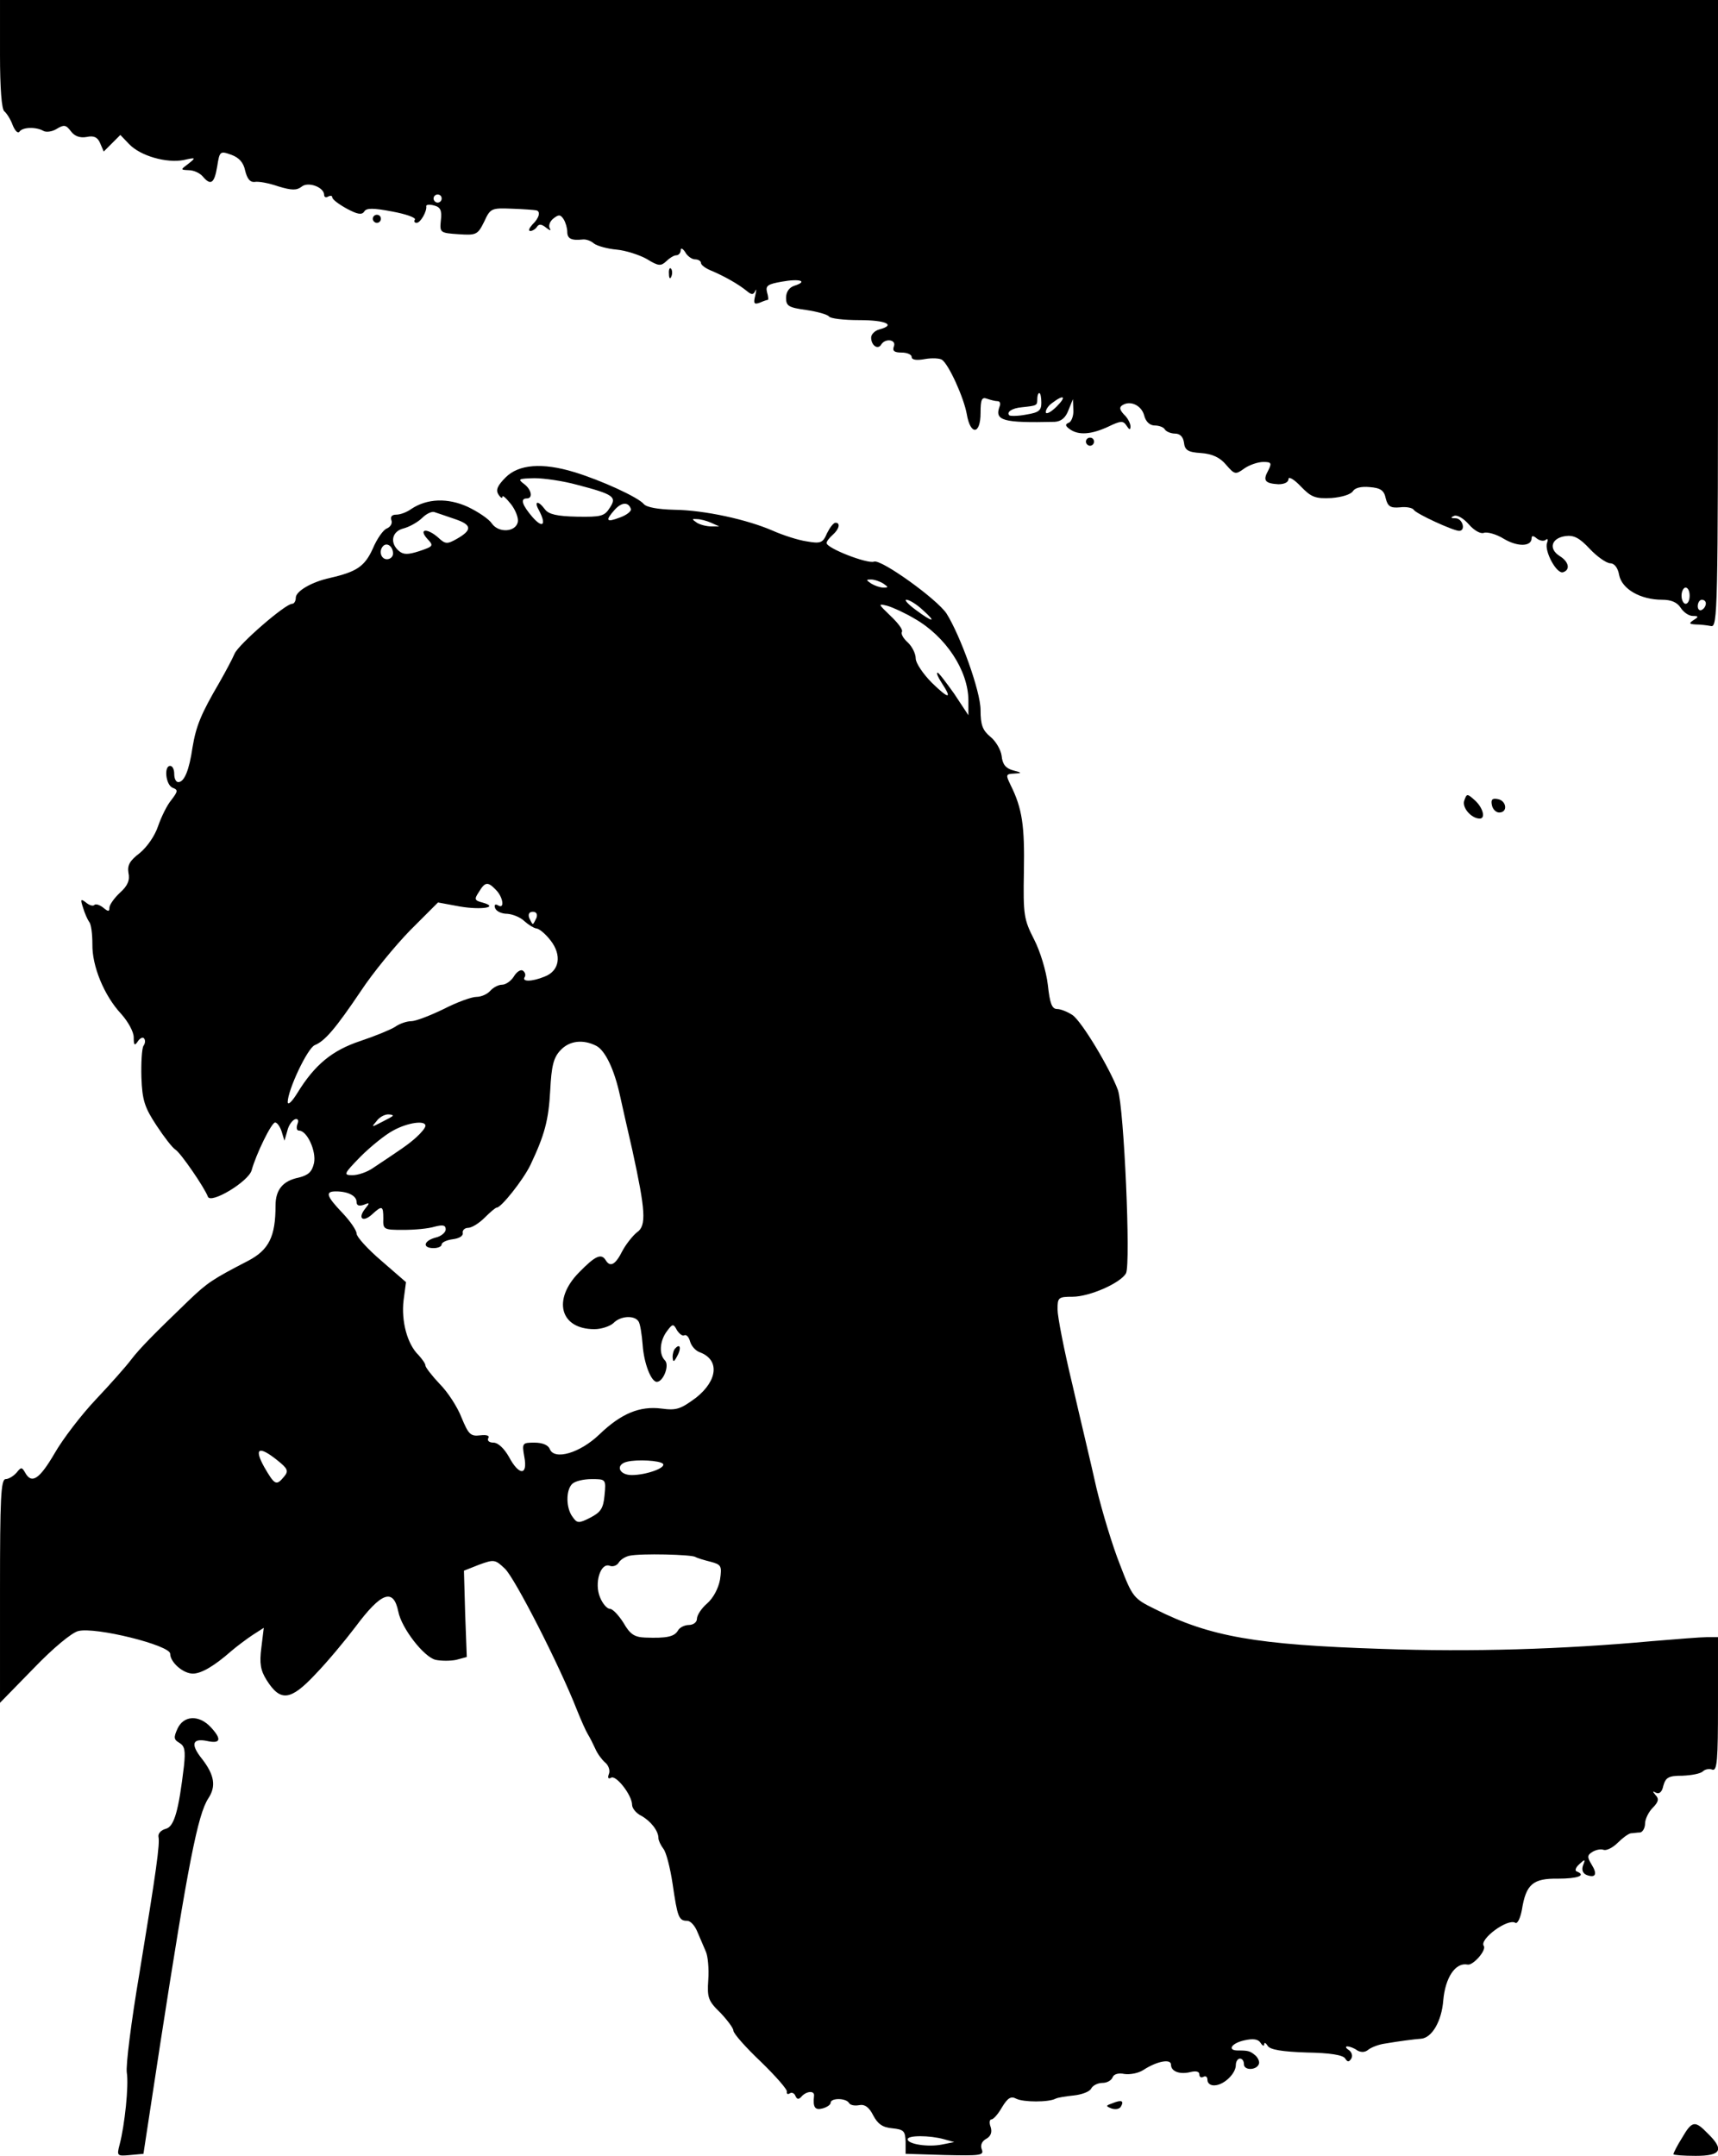 <?xml version="1.0" standalone="no"?>
<!DOCTYPE svg PUBLIC "-//W3C//DTD SVG 20010904//EN"
 "http://www.w3.org/TR/2001/REC-SVG-20010904/DTD/svg10.dtd">
<svg version="1.0" xmlns="http://www.w3.org/2000/svg"
 width="424pt" height="532pt" viewBox="0 0 424 532"
 preserveAspectRatio="xMidYMid meet">

<g transform="translate(0,532) scale(0.1,-0.1)"
fill="#000000" stroke="none">
<path d="M0 5186 c0 -84 4 -137 11 -141 5 -4 15 -19 20 -33 6 -15 13 -22 17
-17 8 12 42 12 59 2 7 -4 22 -2 33 5 18 11 23 10 35 -6 9 -12 22 -17 39 -14
18 4 27 -1 33 -15 l9 -21 21 21 20 20 22 -23 c28 -29 92 -47 134 -39 31 7 31
6 12 -9 -20 -15 -20 -15 1 -16 12 0 27 -7 34 -15 20 -24 29 -18 36 24 6 38 7
39 35 29 19 -7 30 -19 34 -39 5 -20 12 -29 23 -28 10 2 36 -3 59 -11 33 -10
45 -10 57 -1 16 14 56 -1 56 -20 0 -6 5 -7 10 -4 6 3 10 2 10 -2 0 -5 16 -17
36 -28 26 -14 37 -16 43 -7 5 9 22 9 69 0 33 -6 59 -15 56 -20 -3 -4 -1 -8 4
-8 10 0 26 29 24 41 -1 4 8 5 19 2 16 -4 20 -12 17 -37 -3 -30 -2 -31 44 -34
44 -3 47 -1 63 31 15 33 18 34 68 32 29 -1 55 -3 60 -4 12 -2 8 -19 -9 -35 -8
-9 -11 -16 -5 -16 5 0 13 5 16 10 5 8 12 7 23 -2 9 -7 13 -8 9 -2 -4 7 0 18 9
25 13 10 17 10 25 -2 5 -8 9 -22 9 -31 0 -17 10 -22 38 -19 8 1 20 -3 28 -10
8 -6 33 -13 56 -15 22 -2 56 -13 74 -23 29 -18 35 -18 48 -6 8 8 19 15 25 15
6 0 11 6 11 13 0 6 5 4 11 -5 5 -10 17 -18 24 -18 8 0 15 -4 15 -9 0 -5 12
-14 28 -20 32 -14 64 -32 85 -49 12 -10 16 -10 21 0 3 7 3 2 0 -11 -5 -20 -3
-23 11 -18 9 4 18 7 20 7 2 0 1 9 -2 19 -4 16 2 20 37 26 44 8 65 1 31 -10
-13 -4 -21 -15 -21 -30 0 -20 6 -24 50 -30 27 -4 52 -11 56 -16 3 -5 36 -9 75
-9 66 0 91 -12 49 -23 -11 -3 -20 -12 -20 -20 0 -20 17 -31 25 -17 10 16 38
12 31 -5 -4 -11 1 -15 19 -15 14 0 25 -5 25 -11 0 -7 12 -9 33 -5 17 3 37 2
42 -2 17 -12 54 -94 61 -134 9 -53 34 -51 34 3 0 33 3 40 16 35 9 -3 20 -6 26
-6 6 0 8 -6 5 -13 -13 -35 8 -41 136 -38 16 1 27 10 34 29 l11 27 1 -27 c1
-14 -5 -29 -11 -31 -10 -4 -9 -8 2 -16 22 -16 54 -13 95 6 31 15 37 15 45 3 7
-11 10 -12 10 -2 0 7 -7 21 -16 29 -11 12 -12 18 -4 23 20 13 48 -1 54 -26 4
-15 14 -24 26 -24 10 0 22 -4 25 -10 3 -5 15 -10 25 -10 12 0 20 -8 22 -22 2
-19 10 -24 42 -26 28 -2 47 -11 62 -29 21 -24 23 -25 45 -9 13 9 34 16 47 16
20 0 21 -3 12 -21 -14 -25 -8 -32 25 -34 15 0 25 5 25 13 0 7 14 -1 30 -18 26
-27 36 -31 76 -29 26 2 48 9 53 17 5 8 20 12 41 10 27 -2 36 -8 40 -28 5 -20
12 -24 35 -22 15 2 31 -1 34 -6 6 -10 98 -52 112 -52 17 0 9 30 -8 31 -13 0
-14 2 -4 6 7 3 23 -6 36 -21 13 -15 29 -24 37 -21 8 3 31 -3 50 -15 34 -20 68
-19 68 2 0 7 5 6 13 -1 8 -6 18 -7 22 -3 5 4 6 0 3 -8 -7 -20 24 -78 40 -72
18 6 14 26 -9 40 -28 18 -20 44 14 49 21 3 35 -4 61 -32 18 -19 41 -35 50 -35
10 0 19 -11 22 -29 7 -35 53 -61 106 -61 22 0 37 -6 46 -20 7 -11 20 -20 30
-20 14 0 15 -2 2 -10 -12 -8 -12 -10 5 -11 11 0 28 -2 38 -4 16 -3 17 39 17
771 l0 774 -2120 0 -2120 0 0 -134z m1090 -356 c0 -5 -4 -10 -10 -10 -5 0 -10
5 -10 10 0 6 5 10 10 10 6 0 10 -4 10 -10z m1480 -504 c0 -19 -6 -24 -37 -29
-20 -4 -39 -4 -42 -2 -8 8 7 18 31 20 37 4 38 4 38 20 0 8 2 15 5 15 3 0 5
-11 5 -24z m38 -9 c-13 -13 -25 -20 -27 -15 -1 5 5 16 15 23 30 23 37 17 12
-8z m1562 -467 c0 -11 -4 -20 -10 -20 -5 0 -10 9 -10 20 0 11 5 20 10 20 6 0
10 -9 10 -20z m40 -19 c0 -6 -4 -13 -10 -16 -5 -3 -10 1 -10 9 0 9 5 16 10 16
6 0 10 -4 10 -9z"/>
<path d="M920 4780 c0 -5 5 -10 10 -10 6 0 10 5 10 10 0 6 -4 10 -10 10 -5 0
-10 -4 -10 -10z"/>
<path d="M1651 4644 c0 -11 3 -14 6 -6 3 7 2 16 -1 19 -3 4 -6 -2 -5 -13z"/>
<path d="M2680 4230 c0 -5 5 -10 10 -10 6 0 10 5 10 10 0 6 -4 10 -10 10 -5 0
-10 -4 -10 -10z"/>
<path d="M1248 4142 c-20 -20 -25 -31 -18 -42 5 -8 10 -11 10 -6 0 5 9 -3 21
-18 11 -14 19 -34 17 -44 -5 -25 -47 -28 -64 -4 -7 11 -34 29 -59 41 -50 23
-101 21 -140 -5 -11 -8 -27 -14 -37 -14 -11 0 -15 -5 -12 -14 3 -7 -2 -16 -11
-20 -9 -3 -25 -26 -35 -50 -20 -44 -40 -57 -105 -72 -46 -10 -85 -33 -85 -49
0 -8 -4 -15 -9 -15 -17 0 -132 -100 -142 -123 -5 -12 -22 -44 -38 -72 -45 -77
-57 -106 -66 -160 -8 -55 -20 -85 -35 -85 -6 0 -10 9 -10 20 0 11 -4 20 -10
20 -16 0 -11 -47 6 -54 14 -5 13 -9 -3 -30 -11 -13 -25 -42 -33 -65 -8 -24
-27 -51 -45 -66 -25 -19 -31 -30 -28 -49 4 -18 -2 -32 -21 -49 -14 -13 -26
-30 -26 -37 0 -10 -3 -10 -15 0 -9 7 -18 10 -22 7 -3 -4 -13 -1 -21 6 -13 10
-14 8 -7 -13 4 -14 11 -29 15 -35 5 -5 8 -30 8 -55 -1 -54 29 -127 71 -172 17
-19 31 -44 31 -58 0 -19 2 -22 10 -10 5 8 12 11 15 8 4 -4 4 -12 -1 -19 -4 -7
-6 -42 -5 -78 2 -56 8 -74 37 -118 19 -29 40 -56 47 -60 13 -8 72 -94 80 -116
7 -19 100 37 108 65 11 40 49 118 58 118 5 0 12 -10 16 -22 l7 -23 7 24 c3 14
12 26 19 29 7 2 10 -2 6 -12 -3 -9 -2 -16 4 -16 20 0 43 -51 37 -80 -5 -22
-14 -30 -38 -36 -39 -8 -57 -30 -57 -69 0 -76 -16 -109 -67 -136 -89 -46 -101
-54 -148 -99 -83 -80 -120 -117 -142 -146 -12 -16 -51 -60 -86 -97 -36 -38
-82 -98 -102 -133 -38 -65 -57 -77 -73 -48 -8 14 -10 14 -21 0 -8 -9 -20 -16
-27 -16 -12 0 -14 -48 -14 -276 l0 -276 83 85 c48 50 94 88 110 92 42 11 227
-35 227 -56 0 -21 32 -49 56 -49 21 0 53 19 94 55 14 12 38 30 53 40 l28 18
-6 -49 c-5 -39 -2 -56 13 -80 34 -54 59 -51 120 14 30 31 74 84 99 117 64 86
94 97 106 38 8 -41 63 -112 92 -119 14 -3 37 -3 51 0 l26 7 -4 107 -3 106 38
15 c36 13 39 13 63 -10 24 -22 135 -239 178 -349 10 -25 22 -52 27 -60 5 -8
13 -24 18 -35 5 -12 16 -27 24 -34 9 -7 13 -20 10 -28 -4 -10 -2 -14 5 -10 12
8 52 -43 52 -67 0 -8 10 -21 23 -27 23 -13 42 -37 42 -55 0 -6 6 -18 12 -26 7
-8 17 -47 23 -87 12 -82 15 -91 36 -91 8 0 19 -12 25 -27 7 -16 16 -37 21 -49
5 -11 8 -42 6 -70 -3 -44 0 -52 30 -81 17 -18 32 -38 32 -44 0 -7 30 -41 68
-77 37 -36 66 -69 64 -74 -1 -5 2 -7 7 -4 5 4 12 0 14 -6 4 -9 8 -9 14 -3 12
15 34 17 32 3 -3 -28 2 -36 21 -31 11 3 20 9 20 14 0 12 37 12 45 0 3 -6 14
-8 25 -6 14 3 25 -5 35 -25 11 -21 23 -30 47 -32 29 -3 32 -7 33 -33 l0 -30
97 -3 c88 -2 97 -1 91 14 -4 10 0 20 11 26 11 6 15 16 11 29 -4 10 -3 19 2 19
5 0 17 14 26 30 14 23 22 28 35 21 18 -9 80 -9 97 0 6 3 26 6 45 8 19 2 39 9
43 17 4 8 17 14 28 14 11 0 22 6 25 14 3 8 15 11 29 8 14 -2 35 2 47 10 34 22
68 28 68 13 0 -17 22 -25 49 -18 13 3 21 1 21 -6 0 -7 5 -9 10 -6 6 3 10 0 10
-8 0 -8 8 -14 18 -13 23 1 52 29 52 50 0 9 5 16 10 16 6 0 10 -6 10 -14 0 -16
32 -15 37 1 2 5 -2 15 -9 21 -13 11 -18 12 -43 12 -27 0 -16 18 16 25 22 5 34
3 40 -6 5 -8 9 -9 9 -4 0 6 4 4 9 -4 6 -9 35 -14 96 -16 57 -1 90 -6 95 -15 6
-9 9 -9 15 0 4 7 1 16 -6 21 -8 5 -9 9 -4 9 6 0 17 -4 25 -10 9 -5 19 -5 27 2
8 6 26 13 41 15 35 6 74 11 89 12 27 2 51 43 55 95 5 56 30 94 60 88 13 -3 47
35 40 46 -12 16 59 69 78 57 5 -3 12 11 16 32 10 63 27 78 89 77 49 0 71 8 46
18 -5 2 -2 10 7 18 14 13 15 12 9 -3 -4 -11 -1 -20 9 -24 22 -8 27 2 12 26
-11 18 -11 23 2 31 8 5 21 8 28 5 7 -2 22 5 35 18 12 12 26 22 32 23 5 0 16 2
23 2 6 1 12 11 12 22 0 11 9 29 19 39 14 14 16 22 7 31 -8 10 -8 11 1 6 8 -4
15 2 18 17 6 21 13 25 47 25 23 1 45 5 51 11 5 5 16 7 23 4 12 -4 14 24 14
161 l0 166 -27 0 c-15 0 -77 -5 -137 -10 -219 -20 -445 -27 -666 -19 -309 10
-424 30 -559 98 -53 26 -56 29 -87 110 -18 45 -44 131 -58 189 -13 59 -41 175
-60 258 -20 83 -36 165 -36 183 0 29 2 31 37 31 42 0 119 34 132 58 12 24 -5
409 -20 452 -20 54 -89 169 -112 185 -12 8 -29 15 -38 15 -13 0 -18 14 -23 60
-4 34 -19 83 -34 112 -25 49 -27 60 -25 168 2 112 -4 155 -33 213 -12 25 -12
27 9 28 20 1 20 2 -3 8 -18 5 -26 15 -28 36 -2 15 -15 37 -28 47 -19 16 -24
29 -24 66 0 46 -50 184 -84 238 -24 36 -162 135 -179 128 -16 -6 -117 33 -117
46 0 4 7 13 15 20 16 14 20 30 7 30 -5 0 -14 -12 -21 -26 -10 -24 -16 -26 -50
-20 -21 3 -58 15 -83 26 -64 28 -169 51 -244 52 -40 1 -68 6 -75 14 -14 17
-106 59 -172 79 -79 24 -137 19 -169 -13z m175 -18 c92 -24 100 -30 82 -57
-13 -21 -22 -23 -81 -22 -50 1 -70 6 -79 18 -17 23 -28 21 -15 -2 19 -36 10
-46 -15 -18 -26 30 -32 47 -15 47 16 0 12 22 -7 36 -16 12 -13 13 26 14 24 0
71 -7 104 -16z m134 -60 c2 -5 -10 -15 -27 -21 -34 -13 -37 -8 -13 19 17 19
34 20 40 2z m-434 -25 c42 -14 43 -27 4 -49 -23 -13 -28 -13 -45 3 -27 24 -50
23 -28 -2 17 -18 16 -19 -19 -31 -28 -9 -39 -9 -50 0 -24 20 -18 49 11 56 15
4 36 16 46 26 11 11 25 17 31 14 7 -2 29 -10 50 -17z m632 -9 l20 -9 -20 0
c-11 0 -27 4 -35 9 -13 9 -13 10 0 9 8 0 24 -4 35 -9z m-785 -76 c0 -8 -7 -14
-15 -14 -15 0 -21 21 -9 33 10 9 24 -2 24 -19z m1210 -74 c13 -9 13 -10 0 -10
-8 0 -22 5 -30 10 -13 9 -13 10 0 10 8 0 22 -5 30 -10z m97 -65 c36 -32 26
-32 -17 0 -19 14 -29 25 -23 25 7 0 25 -11 40 -25z m-21 -21 c78 -44 134 -129
134 -203 l0 -36 -35 53 c-20 28 -38 52 -41 52 -4 0 1 -11 10 -25 27 -41 18
-41 -24 0 -22 22 -40 49 -40 60 0 12 -9 30 -20 40 -11 10 -17 21 -14 26 3 5
-10 22 -28 39 -31 30 -32 31 -8 25 14 -4 44 -18 66 -31z m-1032 -670 c18 -18
22 -49 5 -38 -7 4 -10 1 -7 -7 3 -8 16 -14 30 -14 14 -1 33 -9 42 -18 10 -9
23 -17 29 -18 7 0 23 -13 36 -30 28 -36 22 -75 -15 -89 -32 -13 -57 -13 -49
-1 3 5 1 12 -5 16 -5 3 -15 -3 -22 -15 -7 -11 -20 -20 -29 -20 -9 0 -22 -7
-29 -15 -7 -8 -22 -15 -34 -15 -12 0 -48 -13 -81 -30 -33 -16 -69 -30 -80 -30
-11 0 -29 -6 -40 -14 -11 -7 -50 -23 -86 -35 -69 -23 -112 -58 -155 -128 -13
-21 -23 -31 -24 -23 0 30 49 134 67 141 25 10 52 42 114 134 29 44 84 111 121
149 l69 69 54 -10 c53 -9 99 -2 55 10 -19 5 -20 8 -8 26 15 25 22 26 42 5z
m100 -69 c-4 -8 -7 -15 -9 -15 -2 0 -5 7 -9 15 -3 9 0 15 9 15 9 0 12 -6 9
-15z m148 -316 c22 -12 44 -58 58 -122 5 -23 19 -85 31 -137 32 -147 35 -185
11 -201 -10 -8 -27 -29 -36 -46 -17 -34 -30 -41 -41 -23 -11 18 -26 11 -66
-30 -66 -67 -47 -140 38 -140 17 0 38 7 47 15 17 18 52 20 62 4 4 -6 8 -32 10
-57 3 -46 21 -92 35 -92 16 0 32 41 20 53 -15 15 -13 48 5 72 14 19 16 19 25
2 6 -9 14 -15 18 -12 5 2 11 -4 14 -15 3 -11 13 -23 24 -27 49 -18 45 -69 -9
-112 -38 -28 -48 -32 -85 -27 -54 7 -100 -12 -154 -64 -48 -46 -111 -64 -122
-36 -4 10 -18 16 -38 16 -30 0 -31 -1 -25 -35 9 -47 -13 -47 -38 0 -12 21 -27
35 -38 35 -11 0 -16 5 -13 11 4 6 -3 9 -20 7 -24 -3 -29 3 -46 44 -10 26 -34
63 -54 83 -19 20 -35 41 -35 45 0 5 -8 16 -17 26 -28 27 -43 84 -37 135 l6 45
-61 53 c-34 29 -61 59 -61 67 0 8 -16 31 -35 51 -40 42 -43 53 -16 53 30 0 51
-11 51 -26 0 -9 6 -11 18 -7 15 6 15 5 3 -10 -19 -24 -5 -34 17 -14 25 23 28
22 28 -10 -1 -27 1 -28 49 -28 28 0 62 3 78 8 20 5 27 4 27 -7 0 -7 -11 -17
-25 -20 -30 -8 -33 -26 -5 -26 11 0 20 4 20 9 0 5 12 11 28 13 15 2 26 8 24
16 -1 6 5 12 13 12 9 0 27 11 41 25 14 14 27 25 30 25 11 0 65 68 83 105 35
74 45 110 49 185 3 59 8 80 25 98 22 24 56 28 89 11z m-503 -173 c-2 -2 -15
-9 -29 -16 -23 -12 -24 -12 -11 3 7 10 20 17 29 17 8 0 13 -2 11 -4z m81 -24
c0 -5 -10 -17 -22 -28 -21 -19 -38 -30 -107 -76 -14 -10 -37 -18 -51 -18 -23
0 -22 3 20 46 25 25 61 54 80 64 36 20 80 26 80 12z m-365 -826 c25 -20 28
-26 16 -40 -19 -23 -23 -21 -49 24 -26 47 -13 53 33 16z m951 -8 c9 -10 -41
-28 -77 -28 -32 0 -41 26 -11 33 25 6 80 3 88 -5z m-144 -78 c-3 -33 -10 -42
-35 -55 -29 -15 -33 -14 -44 2 -16 21 -17 65 -1 81 7 7 28 12 48 12 35 0 36 0
32 -40z m224 -152 c5 -3 22 -8 38 -12 26 -7 28 -10 23 -44 -4 -22 -17 -46 -32
-59 -14 -12 -25 -29 -25 -38 0 -8 -9 -15 -20 -15 -10 0 -23 -6 -27 -14 -9 -15
-28 -19 -81 -17 -26 1 -37 8 -53 36 -12 19 -27 35 -34 35 -7 0 -18 13 -24 28
-15 35 1 87 24 78 8 -3 18 1 22 8 5 8 17 15 27 17 28 6 152 3 162 -3z m614
-1437 l25 -7 -30 -6 c-35 -7 -85 1 -85 13 0 10 54 10 90 0z"/>
<path d="M1667 1993 c-4 -3 -7 -13 -7 -22 1 -13 3 -13 11 2 11 19 8 33 -4 20z"/>
<path d="M3614 3345 c-7 -17 17 -45 38 -45 15 0 8 27 -12 45 -19 17 -20 17
-26 0z"/>
<path d="M3682 3333 c2 -10 10 -18 18 -18 22 0 18 29 -3 33 -14 3 -18 -1 -15
-15z"/>
<path d="M438 1054 c-10 -22 -9 -27 5 -35 13 -8 15 -19 11 -57 -13 -110 -24
-150 -45 -155 -11 -3 -19 -11 -18 -19 4 -18 -5 -83 -47 -338 -20 -118 -34
-228 -31 -245 5 -31 -5 -129 -18 -178 -7 -27 -6 -28 26 -25 l33 3 42 275 c68
439 92 562 118 602 20 30 15 58 -15 97 -29 36 -25 52 11 45 35 -8 38 4 10 34
-29 31 -67 29 -82 -4z"/>
<path d="M2746 130 c-17 -6 -18 -7 -3 -13 9 -3 19 -2 23 4 9 15 2 18 -20 9z"/>
<path d="M4151 44 c-12 -19 -21 -37 -21 -40 0 -2 25 -4 55 -4 63 0 71 15 30
55 -32 33 -39 32 -64 -11z"/>
</g>
</svg>
